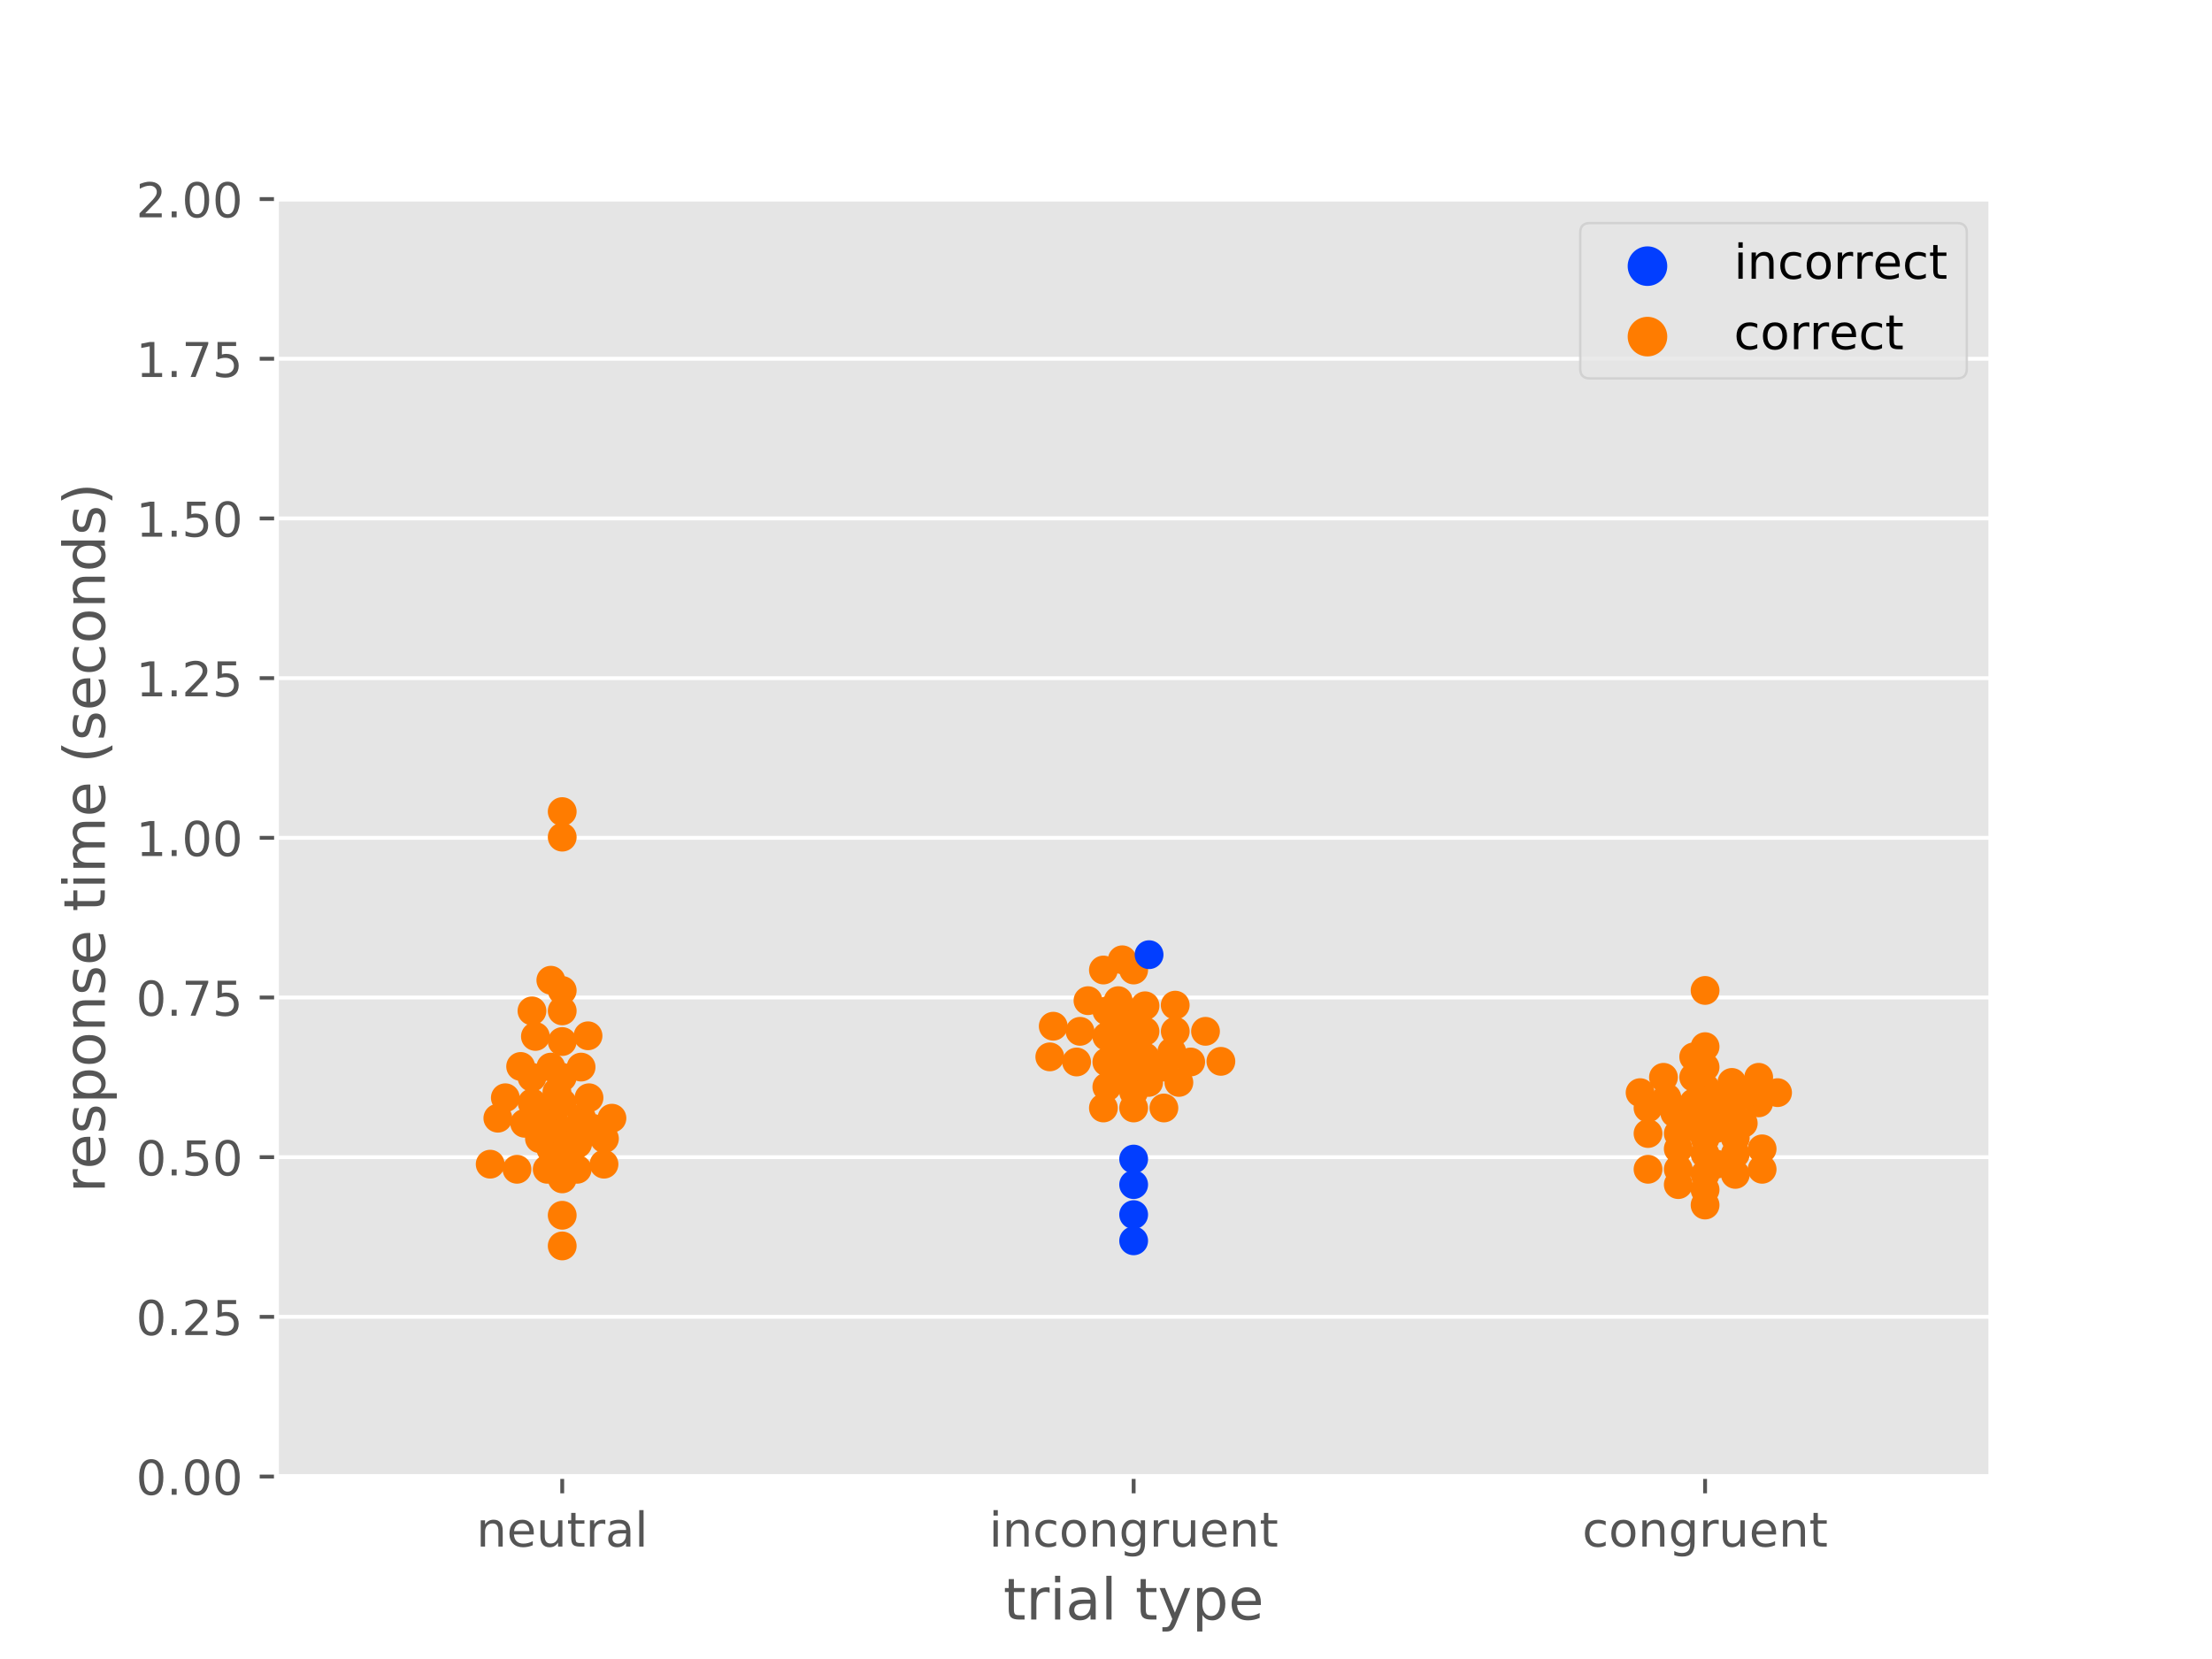 <?xml version="1.0" encoding="utf-8" standalone="no"?>
<!DOCTYPE svg PUBLIC "-//W3C//DTD SVG 1.1//EN"
  "http://www.w3.org/Graphics/SVG/1.1/DTD/svg11.dtd">
<!-- Created with matplotlib (https://matplotlib.org/) -->
<svg height="345.6pt" version="1.1" viewBox="0 0 460.8 345.6" width="460.8pt" xmlns="http://www.w3.org/2000/svg" xmlns:xlink="http://www.w3.org/1999/xlink">
 <defs>
  <style type="text/css">
*{stroke-linecap:butt;stroke-linejoin:round;}
  </style>
 </defs>
 <g id="figure_1">
  <g id="patch_1">
   <path d="M 0 345.6 
L 460.8 345.6 
L 460.8 0 
L 0 0 
z
" style="fill:#ffffff;"/>
  </g>
  <g id="axes_1">
   <g id="patch_2">
    <path d="M 57.6 307.584 
L 414.72 307.584 
L 414.72 41.472 
L 57.6 41.472 
z
" style="fill:#e5e5e5;"/>
   </g>
   <g id="matplotlib.axis_1">
    <g id="xtick_1">
     <g id="line2d_1">
      <defs>
       <path d="M 0 0 
L 0 3.5 
" id="m80e1081165" style="stroke:#555555;stroke-width:0.8;"/>
      </defs>
      <g>
       <use style="fill:#555555;stroke:#555555;stroke-width:0.8;" x="117.12" xlink:href="#m80e1081165" y="307.584"/>
      </g>
     </g>
     <g id="text_1">
      <!-- neutral -->
      <defs>
       <path d="M 54.891 33.016 
L 54.891 0 
L 45.906 0 
L 45.906 32.719 
Q 45.906 40.484 42.875 44.328 
Q 39.844 48.188 33.797 48.188 
Q 26.516 48.188 22.312 43.547 
Q 18.109 38.922 18.109 30.906 
L 18.109 0 
L 9.078 0 
L 9.078 54.688 
L 18.109 54.688 
L 18.109 46.188 
Q 21.344 51.125 25.703 53.562 
Q 30.078 56 35.797 56 
Q 45.219 56 50.047 50.172 
Q 54.891 44.344 54.891 33.016 
z
" id="DejaVuSans-110"/>
       <path d="M 56.203 29.594 
L 56.203 25.203 
L 14.891 25.203 
Q 15.484 15.922 20.484 11.062 
Q 25.484 6.203 34.422 6.203 
Q 39.594 6.203 44.453 7.469 
Q 49.312 8.734 54.109 11.281 
L 54.109 2.781 
Q 49.266 0.734 44.188 -0.344 
Q 39.109 -1.422 33.891 -1.422 
Q 20.797 -1.422 13.156 6.188 
Q 5.516 13.812 5.516 26.812 
Q 5.516 40.234 12.766 48.109 
Q 20.016 56 32.328 56 
Q 43.359 56 49.781 48.891 
Q 56.203 41.797 56.203 29.594 
z
M 47.219 32.234 
Q 47.125 39.594 43.094 43.984 
Q 39.062 48.391 32.422 48.391 
Q 24.906 48.391 20.391 44.141 
Q 15.875 39.891 15.188 32.172 
z
" id="DejaVuSans-101"/>
       <path d="M 8.5 21.578 
L 8.5 54.688 
L 17.484 54.688 
L 17.484 21.922 
Q 17.484 14.156 20.5 10.266 
Q 23.531 6.391 29.594 6.391 
Q 36.859 6.391 41.078 11.031 
Q 45.312 15.672 45.312 23.688 
L 45.312 54.688 
L 54.297 54.688 
L 54.297 0 
L 45.312 0 
L 45.312 8.406 
Q 42.047 3.422 37.719 1 
Q 33.406 -1.422 27.688 -1.422 
Q 18.266 -1.422 13.375 4.438 
Q 8.5 10.297 8.5 21.578 
z
M 31.109 56 
z
" id="DejaVuSans-117"/>
       <path d="M 18.312 70.219 
L 18.312 54.688 
L 36.812 54.688 
L 36.812 47.703 
L 18.312 47.703 
L 18.312 18.016 
Q 18.312 11.328 20.141 9.422 
Q 21.969 7.516 27.594 7.516 
L 36.812 7.516 
L 36.812 0 
L 27.594 0 
Q 17.188 0 13.234 3.875 
Q 9.281 7.766 9.281 18.016 
L 9.281 47.703 
L 2.688 47.703 
L 2.688 54.688 
L 9.281 54.688 
L 9.281 70.219 
z
" id="DejaVuSans-116"/>
       <path d="M 41.109 46.297 
Q 39.594 47.172 37.812 47.578 
Q 36.031 48 33.891 48 
Q 26.266 48 22.188 43.047 
Q 18.109 38.094 18.109 28.812 
L 18.109 0 
L 9.078 0 
L 9.078 54.688 
L 18.109 54.688 
L 18.109 46.188 
Q 20.953 51.172 25.484 53.578 
Q 30.031 56 36.531 56 
Q 37.453 56 38.578 55.875 
Q 39.703 55.766 41.062 55.516 
z
" id="DejaVuSans-114"/>
       <path d="M 34.281 27.484 
Q 23.391 27.484 19.188 25 
Q 14.984 22.516 14.984 16.5 
Q 14.984 11.719 18.141 8.906 
Q 21.297 6.109 26.703 6.109 
Q 34.188 6.109 38.703 11.406 
Q 43.219 16.703 43.219 25.484 
L 43.219 27.484 
z
M 52.203 31.203 
L 52.203 0 
L 43.219 0 
L 43.219 8.297 
Q 40.141 3.328 35.547 0.953 
Q 30.953 -1.422 24.312 -1.422 
Q 15.922 -1.422 10.953 3.297 
Q 6 8.016 6 15.922 
Q 6 25.141 12.172 29.828 
Q 18.359 34.516 30.609 34.516 
L 43.219 34.516 
L 43.219 35.406 
Q 43.219 41.609 39.141 45 
Q 35.062 48.391 27.688 48.391 
Q 23 48.391 18.547 47.266 
Q 14.109 46.141 10.016 43.891 
L 10.016 52.203 
Q 14.938 54.109 19.578 55.047 
Q 24.219 56 28.609 56 
Q 40.484 56 46.344 49.844 
Q 52.203 43.703 52.203 31.203 
z
" id="DejaVuSans-97"/>
       <path d="M 9.422 75.984 
L 18.406 75.984 
L 18.406 0 
L 9.422 0 
z
" id="DejaVuSans-108"/>
      </defs>
      <g style="fill:#555555;" transform="translate(99.237 322.182)scale(0.1 -0.1)">
       <use xlink:href="#DejaVuSans-110"/>
       <use x="63.379" xlink:href="#DejaVuSans-101"/>
       <use x="124.902" xlink:href="#DejaVuSans-117"/>
       <use x="188.281" xlink:href="#DejaVuSans-116"/>
       <use x="227.49" xlink:href="#DejaVuSans-114"/>
       <use x="268.604" xlink:href="#DejaVuSans-97"/>
       <use x="329.883" xlink:href="#DejaVuSans-108"/>
      </g>
     </g>
    </g>
    <g id="xtick_2">
     <g id="line2d_2">
      <g>
       <use style="fill:#555555;stroke:#555555;stroke-width:0.8;" x="236.16" xlink:href="#m80e1081165" y="307.584"/>
      </g>
     </g>
     <g id="text_2">
      <!-- incongruent -->
      <defs>
       <path d="M 9.422 54.688 
L 18.406 54.688 
L 18.406 0 
L 9.422 0 
z
M 9.422 75.984 
L 18.406 75.984 
L 18.406 64.594 
L 9.422 64.594 
z
" id="DejaVuSans-105"/>
       <path d="M 48.781 52.594 
L 48.781 44.188 
Q 44.969 46.297 41.141 47.344 
Q 37.312 48.391 33.406 48.391 
Q 24.656 48.391 19.812 42.844 
Q 14.984 37.312 14.984 27.297 
Q 14.984 17.281 19.812 11.734 
Q 24.656 6.203 33.406 6.203 
Q 37.312 6.203 41.141 7.25 
Q 44.969 8.297 48.781 10.406 
L 48.781 2.094 
Q 45.016 0.344 40.984 -0.531 
Q 36.969 -1.422 32.422 -1.422 
Q 20.062 -1.422 12.781 6.344 
Q 5.516 14.109 5.516 27.297 
Q 5.516 40.672 12.859 48.328 
Q 20.219 56 33.016 56 
Q 37.156 56 41.109 55.141 
Q 45.062 54.297 48.781 52.594 
z
" id="DejaVuSans-99"/>
       <path d="M 30.609 48.391 
Q 23.391 48.391 19.188 42.75 
Q 14.984 37.109 14.984 27.297 
Q 14.984 17.484 19.156 11.844 
Q 23.344 6.203 30.609 6.203 
Q 37.797 6.203 41.984 11.859 
Q 46.188 17.531 46.188 27.297 
Q 46.188 37.016 41.984 42.703 
Q 37.797 48.391 30.609 48.391 
z
M 30.609 56 
Q 42.328 56 49.016 48.375 
Q 55.719 40.766 55.719 27.297 
Q 55.719 13.875 49.016 6.219 
Q 42.328 -1.422 30.609 -1.422 
Q 18.844 -1.422 12.172 6.219 
Q 5.516 13.875 5.516 27.297 
Q 5.516 40.766 12.172 48.375 
Q 18.844 56 30.609 56 
z
" id="DejaVuSans-111"/>
       <path d="M 45.406 27.984 
Q 45.406 37.75 41.375 43.109 
Q 37.359 48.484 30.078 48.484 
Q 22.859 48.484 18.828 43.109 
Q 14.797 37.75 14.797 27.984 
Q 14.797 18.266 18.828 12.891 
Q 22.859 7.516 30.078 7.516 
Q 37.359 7.516 41.375 12.891 
Q 45.406 18.266 45.406 27.984 
z
M 54.391 6.781 
Q 54.391 -7.172 48.188 -13.984 
Q 42 -20.797 29.203 -20.797 
Q 24.469 -20.797 20.266 -20.094 
Q 16.062 -19.391 12.109 -17.922 
L 12.109 -9.188 
Q 16.062 -11.328 19.922 -12.344 
Q 23.781 -13.375 27.781 -13.375 
Q 36.625 -13.375 41.016 -8.766 
Q 45.406 -4.156 45.406 5.172 
L 45.406 9.625 
Q 42.625 4.781 38.281 2.391 
Q 33.938 0 27.875 0 
Q 17.828 0 11.672 7.656 
Q 5.516 15.328 5.516 27.984 
Q 5.516 40.672 11.672 48.328 
Q 17.828 56 27.875 56 
Q 33.938 56 38.281 53.609 
Q 42.625 51.219 45.406 46.391 
L 45.406 54.688 
L 54.391 54.688 
z
" id="DejaVuSans-103"/>
      </defs>
      <g style="fill:#555555;" transform="translate(206.021 322.182)scale(0.1 -0.1)">
       <use xlink:href="#DejaVuSans-105"/>
       <use x="27.783" xlink:href="#DejaVuSans-110"/>
       <use x="91.162" xlink:href="#DejaVuSans-99"/>
       <use x="146.143" xlink:href="#DejaVuSans-111"/>
       <use x="207.324" xlink:href="#DejaVuSans-110"/>
       <use x="270.703" xlink:href="#DejaVuSans-103"/>
       <use x="334.18" xlink:href="#DejaVuSans-114"/>
       <use x="375.293" xlink:href="#DejaVuSans-117"/>
       <use x="438.672" xlink:href="#DejaVuSans-101"/>
       <use x="500.195" xlink:href="#DejaVuSans-110"/>
       <use x="563.574" xlink:href="#DejaVuSans-116"/>
      </g>
     </g>
    </g>
    <g id="xtick_3">
     <g id="line2d_3">
      <g>
       <use style="fill:#555555;stroke:#555555;stroke-width:0.8;" x="355.2" xlink:href="#m80e1081165" y="307.584"/>
      </g>
     </g>
     <g id="text_3">
      <!-- congruent -->
      <g style="fill:#555555;" transform="translate(329.619 322.182)scale(0.1 -0.1)">
       <use xlink:href="#DejaVuSans-99"/>
       <use x="54.98" xlink:href="#DejaVuSans-111"/>
       <use x="116.162" xlink:href="#DejaVuSans-110"/>
       <use x="179.541" xlink:href="#DejaVuSans-103"/>
       <use x="243.018" xlink:href="#DejaVuSans-114"/>
       <use x="284.131" xlink:href="#DejaVuSans-117"/>
       <use x="347.51" xlink:href="#DejaVuSans-101"/>
       <use x="409.033" xlink:href="#DejaVuSans-110"/>
       <use x="472.412" xlink:href="#DejaVuSans-116"/>
      </g>
     </g>
    </g>
    <g id="text_4">
     <!-- trial type -->
     <defs>
      <path id="DejaVuSans-32"/>
      <path d="M 32.172 -5.078 
Q 28.375 -14.844 24.75 -17.812 
Q 21.141 -20.797 15.094 -20.797 
L 7.906 -20.797 
L 7.906 -13.281 
L 13.188 -13.281 
Q 16.891 -13.281 18.938 -11.516 
Q 21 -9.766 23.484 -3.219 
L 25.094 0.875 
L 2.984 54.688 
L 12.5 54.688 
L 29.594 11.922 
L 46.688 54.688 
L 56.203 54.688 
z
" id="DejaVuSans-121"/>
      <path d="M 18.109 8.203 
L 18.109 -20.797 
L 9.078 -20.797 
L 9.078 54.688 
L 18.109 54.688 
L 18.109 46.391 
Q 20.953 51.266 25.266 53.625 
Q 29.594 56 35.594 56 
Q 45.562 56 51.781 48.094 
Q 58.016 40.188 58.016 27.297 
Q 58.016 14.406 51.781 6.484 
Q 45.562 -1.422 35.594 -1.422 
Q 29.594 -1.422 25.266 0.953 
Q 20.953 3.328 18.109 8.203 
z
M 48.688 27.297 
Q 48.688 37.203 44.609 42.844 
Q 40.531 48.484 33.406 48.484 
Q 26.266 48.484 22.188 42.844 
Q 18.109 37.203 18.109 27.297 
Q 18.109 17.391 22.188 11.75 
Q 26.266 6.109 33.406 6.109 
Q 40.531 6.109 44.609 11.75 
Q 48.688 17.391 48.688 27.297 
z
" id="DejaVuSans-112"/>
     </defs>
     <g style="fill:#555555;" transform="translate(209.019 337.38)scale(0.12 -0.12)">
      <use xlink:href="#DejaVuSans-116"/>
      <use x="39.209" xlink:href="#DejaVuSans-114"/>
      <use x="80.322" xlink:href="#DejaVuSans-105"/>
      <use x="108.105" xlink:href="#DejaVuSans-97"/>
      <use x="169.385" xlink:href="#DejaVuSans-108"/>
      <use x="197.168" xlink:href="#DejaVuSans-32"/>
      <use x="228.955" xlink:href="#DejaVuSans-116"/>
      <use x="268.164" xlink:href="#DejaVuSans-121"/>
      <use x="327.344" xlink:href="#DejaVuSans-112"/>
      <use x="390.82" xlink:href="#DejaVuSans-101"/>
     </g>
    </g>
   </g>
   <g id="matplotlib.axis_2">
    <g id="ytick_1">
     <g id="line2d_4">
      <path clip-path="url(#p2dd61d44c7)" d="M 57.6 307.584 
L 414.72 307.584 
" style="fill:none;stroke:#ffffff;stroke-linecap:square;stroke-width:0.8;"/>
     </g>
     <g id="line2d_5">
      <defs>
       <path d="M 0 0 
L -3.5 0 
" id="mc1697d3992" style="stroke:#555555;stroke-width:0.8;"/>
      </defs>
      <g>
       <use style="fill:#555555;stroke:#555555;stroke-width:0.8;" x="57.6" xlink:href="#mc1697d3992" y="307.584"/>
      </g>
     </g>
     <g id="text_5">
      <!-- 0.00 -->
      <defs>
       <path d="M 31.781 66.406 
Q 24.172 66.406 20.328 58.906 
Q 16.5 51.422 16.5 36.375 
Q 16.5 21.391 20.328 13.891 
Q 24.172 6.391 31.781 6.391 
Q 39.453 6.391 43.281 13.891 
Q 47.125 21.391 47.125 36.375 
Q 47.125 51.422 43.281 58.906 
Q 39.453 66.406 31.781 66.406 
z
M 31.781 74.219 
Q 44.047 74.219 50.516 64.516 
Q 56.984 54.828 56.984 36.375 
Q 56.984 17.969 50.516 8.266 
Q 44.047 -1.422 31.781 -1.422 
Q 19.531 -1.422 13.062 8.266 
Q 6.594 17.969 6.594 36.375 
Q 6.594 54.828 13.062 64.516 
Q 19.531 74.219 31.781 74.219 
z
" id="DejaVuSans-48"/>
       <path d="M 10.688 12.406 
L 21 12.406 
L 21 0 
L 10.688 0 
z
" id="DejaVuSans-46"/>
      </defs>
      <g style="fill:#555555;" transform="translate(28.334 311.383)scale(0.1 -0.1)">
       <use xlink:href="#DejaVuSans-48"/>
       <use x="63.623" xlink:href="#DejaVuSans-46"/>
       <use x="95.41" xlink:href="#DejaVuSans-48"/>
       <use x="159.033" xlink:href="#DejaVuSans-48"/>
      </g>
     </g>
    </g>
    <g id="ytick_2">
     <g id="line2d_6">
      <path clip-path="url(#p2dd61d44c7)" d="M 57.6 274.32 
L 414.72 274.32 
" style="fill:none;stroke:#ffffff;stroke-linecap:square;stroke-width:0.8;"/>
     </g>
     <g id="line2d_7">
      <g>
       <use style="fill:#555555;stroke:#555555;stroke-width:0.8;" x="57.6" xlink:href="#mc1697d3992" y="274.32"/>
      </g>
     </g>
     <g id="text_6">
      <!-- 0.25 -->
      <defs>
       <path d="M 19.188 8.297 
L 53.609 8.297 
L 53.609 0 
L 7.328 0 
L 7.328 8.297 
Q 12.938 14.109 22.625 23.891 
Q 32.328 33.688 34.812 36.531 
Q 39.547 41.844 41.422 45.531 
Q 43.312 49.219 43.312 52.781 
Q 43.312 58.594 39.234 62.25 
Q 35.156 65.922 28.609 65.922 
Q 23.969 65.922 18.812 64.312 
Q 13.672 62.703 7.812 59.422 
L 7.812 69.391 
Q 13.766 71.781 18.938 73 
Q 24.125 74.219 28.422 74.219 
Q 39.75 74.219 46.484 68.547 
Q 53.219 62.891 53.219 53.422 
Q 53.219 48.922 51.531 44.891 
Q 49.859 40.875 45.406 35.406 
Q 44.188 33.984 37.641 27.219 
Q 31.109 20.453 19.188 8.297 
z
" id="DejaVuSans-50"/>
       <path d="M 10.797 72.906 
L 49.516 72.906 
L 49.516 64.594 
L 19.828 64.594 
L 19.828 46.734 
Q 21.969 47.469 24.109 47.828 
Q 26.266 48.188 28.422 48.188 
Q 40.625 48.188 47.75 41.5 
Q 54.891 34.812 54.891 23.391 
Q 54.891 11.625 47.562 5.094 
Q 40.234 -1.422 26.906 -1.422 
Q 22.312 -1.422 17.547 -0.641 
Q 12.797 0.141 7.719 1.703 
L 7.719 11.625 
Q 12.109 9.234 16.797 8.062 
Q 21.484 6.891 26.703 6.891 
Q 35.156 6.891 40.078 11.328 
Q 45.016 15.766 45.016 23.391 
Q 45.016 31 40.078 35.438 
Q 35.156 39.891 26.703 39.891 
Q 22.75 39.891 18.812 39.016 
Q 14.891 38.141 10.797 36.281 
z
" id="DejaVuSans-53"/>
      </defs>
      <g style="fill:#555555;" transform="translate(28.334 278.119)scale(0.1 -0.1)">
       <use xlink:href="#DejaVuSans-48"/>
       <use x="63.623" xlink:href="#DejaVuSans-46"/>
       <use x="95.41" xlink:href="#DejaVuSans-50"/>
       <use x="159.033" xlink:href="#DejaVuSans-53"/>
      </g>
     </g>
    </g>
    <g id="ytick_3">
     <g id="line2d_8">
      <path clip-path="url(#p2dd61d44c7)" d="M 57.6 241.056 
L 414.72 241.056 
" style="fill:none;stroke:#ffffff;stroke-linecap:square;stroke-width:0.8;"/>
     </g>
     <g id="line2d_9">
      <g>
       <use style="fill:#555555;stroke:#555555;stroke-width:0.8;" x="57.6" xlink:href="#mc1697d3992" y="241.056"/>
      </g>
     </g>
     <g id="text_7">
      <!-- 0.50 -->
      <g style="fill:#555555;" transform="translate(28.334 244.855)scale(0.1 -0.1)">
       <use xlink:href="#DejaVuSans-48"/>
       <use x="63.623" xlink:href="#DejaVuSans-46"/>
       <use x="95.41" xlink:href="#DejaVuSans-53"/>
       <use x="159.033" xlink:href="#DejaVuSans-48"/>
      </g>
     </g>
    </g>
    <g id="ytick_4">
     <g id="line2d_10">
      <path clip-path="url(#p2dd61d44c7)" d="M 57.6 207.792 
L 414.72 207.792 
" style="fill:none;stroke:#ffffff;stroke-linecap:square;stroke-width:0.8;"/>
     </g>
     <g id="line2d_11">
      <g>
       <use style="fill:#555555;stroke:#555555;stroke-width:0.8;" x="57.6" xlink:href="#mc1697d3992" y="207.792"/>
      </g>
     </g>
     <g id="text_8">
      <!-- 0.75 -->
      <defs>
       <path d="M 8.203 72.906 
L 55.078 72.906 
L 55.078 68.703 
L 28.609 0 
L 18.312 0 
L 43.219 64.594 
L 8.203 64.594 
z
" id="DejaVuSans-55"/>
      </defs>
      <g style="fill:#555555;" transform="translate(28.334 211.591)scale(0.1 -0.1)">
       <use xlink:href="#DejaVuSans-48"/>
       <use x="63.623" xlink:href="#DejaVuSans-46"/>
       <use x="95.41" xlink:href="#DejaVuSans-55"/>
       <use x="159.033" xlink:href="#DejaVuSans-53"/>
      </g>
     </g>
    </g>
    <g id="ytick_5">
     <g id="line2d_12">
      <path clip-path="url(#p2dd61d44c7)" d="M 57.6 174.528 
L 414.72 174.528 
" style="fill:none;stroke:#ffffff;stroke-linecap:square;stroke-width:0.8;"/>
     </g>
     <g id="line2d_13">
      <g>
       <use style="fill:#555555;stroke:#555555;stroke-width:0.8;" x="57.6" xlink:href="#mc1697d3992" y="174.528"/>
      </g>
     </g>
     <g id="text_9">
      <!-- 1.00 -->
      <defs>
       <path d="M 12.406 8.297 
L 28.516 8.297 
L 28.516 63.922 
L 10.984 60.406 
L 10.984 69.391 
L 28.422 72.906 
L 38.281 72.906 
L 38.281 8.297 
L 54.391 8.297 
L 54.391 0 
L 12.406 0 
z
" id="DejaVuSans-49"/>
      </defs>
      <g style="fill:#555555;" transform="translate(28.334 178.327)scale(0.1 -0.1)">
       <use xlink:href="#DejaVuSans-49"/>
       <use x="63.623" xlink:href="#DejaVuSans-46"/>
       <use x="95.41" xlink:href="#DejaVuSans-48"/>
       <use x="159.033" xlink:href="#DejaVuSans-48"/>
      </g>
     </g>
    </g>
    <g id="ytick_6">
     <g id="line2d_14">
      <path clip-path="url(#p2dd61d44c7)" d="M 57.6 141.264 
L 414.72 141.264 
" style="fill:none;stroke:#ffffff;stroke-linecap:square;stroke-width:0.8;"/>
     </g>
     <g id="line2d_15">
      <g>
       <use style="fill:#555555;stroke:#555555;stroke-width:0.8;" x="57.6" xlink:href="#mc1697d3992" y="141.264"/>
      </g>
     </g>
     <g id="text_10">
      <!-- 1.25 -->
      <g style="fill:#555555;" transform="translate(28.334 145.063)scale(0.1 -0.1)">
       <use xlink:href="#DejaVuSans-49"/>
       <use x="63.623" xlink:href="#DejaVuSans-46"/>
       <use x="95.41" xlink:href="#DejaVuSans-50"/>
       <use x="159.033" xlink:href="#DejaVuSans-53"/>
      </g>
     </g>
    </g>
    <g id="ytick_7">
     <g id="line2d_16">
      <path clip-path="url(#p2dd61d44c7)" d="M 57.6 108 
L 414.72 108 
" style="fill:none;stroke:#ffffff;stroke-linecap:square;stroke-width:0.8;"/>
     </g>
     <g id="line2d_17">
      <g>
       <use style="fill:#555555;stroke:#555555;stroke-width:0.8;" x="57.6" xlink:href="#mc1697d3992" y="108"/>
      </g>
     </g>
     <g id="text_11">
      <!-- 1.50 -->
      <g style="fill:#555555;" transform="translate(28.334 111.799)scale(0.1 -0.1)">
       <use xlink:href="#DejaVuSans-49"/>
       <use x="63.623" xlink:href="#DejaVuSans-46"/>
       <use x="95.41" xlink:href="#DejaVuSans-53"/>
       <use x="159.033" xlink:href="#DejaVuSans-48"/>
      </g>
     </g>
    </g>
    <g id="ytick_8">
     <g id="line2d_18">
      <path clip-path="url(#p2dd61d44c7)" d="M 57.6 74.736 
L 414.72 74.736 
" style="fill:none;stroke:#ffffff;stroke-linecap:square;stroke-width:0.8;"/>
     </g>
     <g id="line2d_19">
      <g>
       <use style="fill:#555555;stroke:#555555;stroke-width:0.8;" x="57.6" xlink:href="#mc1697d3992" y="74.736"/>
      </g>
     </g>
     <g id="text_12">
      <!-- 1.75 -->
      <g style="fill:#555555;" transform="translate(28.334 78.535)scale(0.1 -0.1)">
       <use xlink:href="#DejaVuSans-49"/>
       <use x="63.623" xlink:href="#DejaVuSans-46"/>
       <use x="95.41" xlink:href="#DejaVuSans-55"/>
       <use x="159.033" xlink:href="#DejaVuSans-53"/>
      </g>
     </g>
    </g>
    <g id="ytick_9">
     <g id="line2d_20">
      <path clip-path="url(#p2dd61d44c7)" d="M 57.6 41.472 
L 414.72 41.472 
" style="fill:none;stroke:#ffffff;stroke-linecap:square;stroke-width:0.8;"/>
     </g>
     <g id="line2d_21">
      <g>
       <use style="fill:#555555;stroke:#555555;stroke-width:0.8;" x="57.6" xlink:href="#mc1697d3992" y="41.472"/>
      </g>
     </g>
     <g id="text_13">
      <!-- 2.00 -->
      <g style="fill:#555555;" transform="translate(28.334 45.271)scale(0.1 -0.1)">
       <use xlink:href="#DejaVuSans-50"/>
       <use x="63.623" xlink:href="#DejaVuSans-46"/>
       <use x="95.41" xlink:href="#DejaVuSans-48"/>
       <use x="159.033" xlink:href="#DejaVuSans-48"/>
      </g>
     </g>
    </g>
    <g id="text_14">
     <!-- response time (seconds) -->
     <defs>
      <path d="M 44.281 53.078 
L 44.281 44.578 
Q 40.484 46.531 36.375 47.5 
Q 32.281 48.484 27.875 48.484 
Q 21.188 48.484 17.844 46.438 
Q 14.5 44.391 14.5 40.281 
Q 14.5 37.156 16.891 35.375 
Q 19.281 33.594 26.516 31.984 
L 29.594 31.297 
Q 39.156 29.25 43.188 25.516 
Q 47.219 21.781 47.219 15.094 
Q 47.219 7.469 41.188 3.016 
Q 35.156 -1.422 24.609 -1.422 
Q 20.219 -1.422 15.453 -0.562 
Q 10.688 0.297 5.422 2 
L 5.422 11.281 
Q 10.406 8.688 15.234 7.391 
Q 20.062 6.109 24.812 6.109 
Q 31.156 6.109 34.562 8.281 
Q 37.984 10.453 37.984 14.406 
Q 37.984 18.062 35.516 20.016 
Q 33.062 21.969 24.703 23.781 
L 21.578 24.516 
Q 13.234 26.266 9.516 29.906 
Q 5.812 33.547 5.812 39.891 
Q 5.812 47.609 11.281 51.797 
Q 16.75 56 26.812 56 
Q 31.781 56 36.172 55.266 
Q 40.578 54.547 44.281 53.078 
z
" id="DejaVuSans-115"/>
      <path d="M 52 44.188 
Q 55.375 50.25 60.062 53.125 
Q 64.75 56 71.094 56 
Q 79.641 56 84.281 50.016 
Q 88.922 44.047 88.922 33.016 
L 88.922 0 
L 79.891 0 
L 79.891 32.719 
Q 79.891 40.578 77.094 44.375 
Q 74.312 48.188 68.609 48.188 
Q 61.625 48.188 57.562 43.547 
Q 53.516 38.922 53.516 30.906 
L 53.516 0 
L 44.484 0 
L 44.484 32.719 
Q 44.484 40.625 41.703 44.406 
Q 38.922 48.188 33.109 48.188 
Q 26.219 48.188 22.156 43.531 
Q 18.109 38.875 18.109 30.906 
L 18.109 0 
L 9.078 0 
L 9.078 54.688 
L 18.109 54.688 
L 18.109 46.188 
Q 21.188 51.219 25.484 53.609 
Q 29.781 56 35.688 56 
Q 41.656 56 45.828 52.969 
Q 50 49.953 52 44.188 
z
" id="DejaVuSans-109"/>
      <path d="M 31 75.875 
Q 24.469 64.656 21.281 53.656 
Q 18.109 42.672 18.109 31.391 
Q 18.109 20.125 21.312 9.062 
Q 24.516 -2 31 -13.188 
L 23.188 -13.188 
Q 15.875 -1.703 12.234 9.375 
Q 8.594 20.453 8.594 31.391 
Q 8.594 42.281 12.203 53.312 
Q 15.828 64.359 23.188 75.875 
z
" id="DejaVuSans-40"/>
      <path d="M 45.406 46.391 
L 45.406 75.984 
L 54.391 75.984 
L 54.391 0 
L 45.406 0 
L 45.406 8.203 
Q 42.578 3.328 38.25 0.953 
Q 33.938 -1.422 27.875 -1.422 
Q 17.969 -1.422 11.734 6.484 
Q 5.516 14.406 5.516 27.297 
Q 5.516 40.188 11.734 48.094 
Q 17.969 56 27.875 56 
Q 33.938 56 38.25 53.625 
Q 42.578 51.266 45.406 46.391 
z
M 14.797 27.297 
Q 14.797 17.391 18.875 11.75 
Q 22.953 6.109 30.078 6.109 
Q 37.203 6.109 41.297 11.75 
Q 45.406 17.391 45.406 27.297 
Q 45.406 37.203 41.297 42.844 
Q 37.203 48.484 30.078 48.484 
Q 22.953 48.484 18.875 42.844 
Q 14.797 37.203 14.797 27.297 
z
" id="DejaVuSans-100"/>
      <path d="M 8.016 75.875 
L 15.828 75.875 
Q 23.141 64.359 26.781 53.312 
Q 30.422 42.281 30.422 31.391 
Q 30.422 20.453 26.781 9.375 
Q 23.141 -1.703 15.828 -13.188 
L 8.016 -13.188 
Q 14.5 -2 17.703 9.062 
Q 20.906 20.125 20.906 31.391 
Q 20.906 42.672 17.703 53.656 
Q 14.5 64.656 8.016 75.875 
z
" id="DejaVuSans-41"/>
     </defs>
     <g style="fill:#555555;" transform="translate(21.839 248.486)rotate(-90)scale(0.12 -0.12)">
      <use xlink:href="#DejaVuSans-114"/>
      <use x="41.082" xlink:href="#DejaVuSans-101"/>
      <use x="102.605" xlink:href="#DejaVuSans-115"/>
      <use x="154.705" xlink:href="#DejaVuSans-112"/>
      <use x="218.182" xlink:href="#DejaVuSans-111"/>
      <use x="279.363" xlink:href="#DejaVuSans-110"/>
      <use x="342.742" xlink:href="#DejaVuSans-115"/>
      <use x="394.842" xlink:href="#DejaVuSans-101"/>
      <use x="456.365" xlink:href="#DejaVuSans-32"/>
      <use x="488.152" xlink:href="#DejaVuSans-116"/>
      <use x="527.361" xlink:href="#DejaVuSans-105"/>
      <use x="555.145" xlink:href="#DejaVuSans-109"/>
      <use x="652.557" xlink:href="#DejaVuSans-101"/>
      <use x="714.08" xlink:href="#DejaVuSans-32"/>
      <use x="745.867" xlink:href="#DejaVuSans-40"/>
      <use x="784.881" xlink:href="#DejaVuSans-115"/>
      <use x="836.98" xlink:href="#DejaVuSans-101"/>
      <use x="898.504" xlink:href="#DejaVuSans-99"/>
      <use x="953.484" xlink:href="#DejaVuSans-111"/>
      <use x="1014.666" xlink:href="#DejaVuSans-110"/>
      <use x="1078.045" xlink:href="#DejaVuSans-100"/>
      <use x="1141.521" xlink:href="#DejaVuSans-115"/>
      <use x="1193.621" xlink:href="#DejaVuSans-41"/>
     </g>
    </g>
   </g>
   <g id="PathCollection_1"/>
   <g id="PathCollection_2"/>
   <g id="patch_3">
    <path d="M 57.6 307.584 
L 57.6 41.472 
" style="fill:none;stroke:#ffffff;stroke-linecap:square;stroke-linejoin:miter;"/>
   </g>
   <g id="patch_4">
    <path d="M 414.72 307.584 
L 414.72 41.472 
" style="fill:none;stroke:#ffffff;stroke-linecap:square;stroke-linejoin:miter;"/>
   </g>
   <g id="patch_5">
    <path d="M 57.6 307.584 
L 414.72 307.584 
" style="fill:none;stroke:#ffffff;stroke-linecap:square;stroke-linejoin:miter;"/>
   </g>
   <g id="patch_6">
    <path d="M 57.6 41.472 
L 414.72 41.472 
" style="fill:none;stroke:#ffffff;stroke-linecap:square;stroke-linejoin:miter;"/>
   </g>
   <g id="PathCollection_3">
    <defs>
     <path d="M 0 3 
C 0.796 3 1.559 2.684 2.121 2.121 
C 2.684 1.559 3 0.796 3 0 
C 3 -0.796 2.684 -1.559 2.121 -2.121 
C 1.559 -2.684 0.796 -3 0 -3 
C -0.796 -3 -1.559 -2.684 -2.121 -2.121 
C -2.684 -1.559 -3 -0.796 -3 0 
C -3 0.796 -2.684 1.559 -2.121 2.121 
C -1.559 2.684 -0.796 3 0 3 
z
" id="C0_0_19e0854a56"/>
    </defs>
    <g clip-path="url(#p2dd61d44c7)">
     <use style="fill:#ff7c00;" x="117.12" xlink:href="#C0_0_19e0854a56" y="259.551"/>
    </g>
    <g clip-path="url(#p2dd61d44c7)">
     <use style="fill:#ff7c00;" x="117.12" xlink:href="#C0_0_19e0854a56" y="253.164"/>
    </g>
    <g clip-path="url(#p2dd61d44c7)">
     <use style="fill:#ff7c00;" x="117.12" xlink:href="#C0_0_19e0854a56" y="245.58"/>
    </g>
    <g clip-path="url(#p2dd61d44c7)">
     <use style="fill:#ff7c00;" x="113.999" xlink:href="#C0_0_19e0854a56" y="243.584"/>
    </g>
    <g clip-path="url(#p2dd61d44c7)">
     <use style="fill:#ff7c00;" x="120.241" xlink:href="#C0_0_19e0854a56" y="243.584"/>
    </g>
    <g clip-path="url(#p2dd61d44c7)">
     <use style="fill:#ff7c00;" x="107.699" xlink:href="#C0_0_19e0854a56" y="243.584"/>
    </g>
    <g clip-path="url(#p2dd61d44c7)">
     <use style="fill:#ff7c00;" x="125.824" xlink:href="#C0_0_19e0854a56" y="242.52"/>
    </g>
    <g clip-path="url(#p2dd61d44c7)">
     <use style="fill:#ff7c00;" x="102.116" xlink:href="#C0_0_19e0854a56" y="242.52"/>
    </g>
    <g clip-path="url(#p2dd61d44c7)">
     <use style="fill:#ff7c00;" x="117.12" xlink:href="#C0_0_19e0854a56" y="241.455"/>
    </g>
    <g clip-path="url(#p2dd61d44c7)">
     <use style="fill:#ff7c00;" x="114.751" xlink:href="#C0_0_19e0854a56" y="239.326"/>
    </g>
    <g clip-path="url(#p2dd61d44c7)">
     <use style="fill:#ff7c00;" x="120.334" xlink:href="#C0_0_19e0854a56" y="238.262"/>
    </g>
    <g clip-path="url(#p2dd61d44c7)">
     <use style="fill:#ff7c00;" x="112.381" xlink:href="#C0_0_19e0854a56" y="237.197"/>
    </g>
    <g clip-path="url(#p2dd61d44c7)">
     <use style="fill:#ff7c00;" x="125.917" xlink:href="#C0_0_19e0854a56" y="237.197"/>
    </g>
    <g clip-path="url(#p2dd61d44c7)">
     <use style="fill:#ff7c00;" x="117.964" xlink:href="#C0_0_19e0854a56" y="236.133"/>
    </g>
    <g clip-path="url(#p2dd61d44c7)">
     <use style="fill:#ff7c00;" x="123.548" xlink:href="#C0_0_19e0854a56" y="235.068"/>
    </g>
    <g clip-path="url(#p2dd61d44c7)">
     <use style="fill:#ff7c00;" x="115.595" xlink:href="#C0_0_19e0854a56" y="234.004"/>
    </g>
    <g clip-path="url(#p2dd61d44c7)">
     <use style="fill:#ff7c00;" x="109.295" xlink:href="#C0_0_19e0854a56" y="234.004"/>
    </g>
    <g clip-path="url(#p2dd61d44c7)">
     <use style="fill:#ff7c00;" x="121.178" xlink:href="#C0_0_19e0854a56" y="232.94"/>
    </g>
    <g clip-path="url(#p2dd61d44c7)">
     <use style="fill:#ff7c00;" x="127.478" xlink:href="#C0_0_19e0854a56" y="232.94"/>
    </g>
    <g clip-path="url(#p2dd61d44c7)">
     <use style="fill:#ff7c00;" x="103.712" xlink:href="#C0_0_19e0854a56" y="232.94"/>
    </g>
    <g clip-path="url(#p2dd61d44c7)">
     <use style="fill:#ff7c00;" x="113.226" xlink:href="#C0_0_19e0854a56" y="231.875"/>
    </g>
    <g clip-path="url(#p2dd61d44c7)">
     <use style="fill:#ff7c00;" x="117.12" xlink:href="#C0_0_19e0854a56" y="229.746"/>
    </g>
    <g clip-path="url(#p2dd61d44c7)">
     <use style="fill:#ff7c00;" x="110.856" xlink:href="#C0_0_19e0854a56" y="229.746"/>
    </g>
    <g clip-path="url(#p2dd61d44c7)">
     <use style="fill:#ff7c00;" x="122.703" xlink:href="#C0_0_19e0854a56" y="228.682"/>
    </g>
    <g clip-path="url(#p2dd61d44c7)">
     <use style="fill:#ff7c00;" x="105.273" xlink:href="#C0_0_19e0854a56" y="228.682"/>
    </g>
    <g clip-path="url(#p2dd61d44c7)">
     <use style="fill:#ff7c00;" x="116.015" xlink:href="#C0_0_19e0854a56" y="227.484"/>
    </g>
    <g clip-path="url(#p2dd61d44c7)">
     <use style="fill:#ff7c00;" x="117.12" xlink:href="#C0_0_19e0854a56" y="224.424"/>
    </g>
    <g clip-path="url(#p2dd61d44c7)">
     <use style="fill:#ff7c00;" x="110.82" xlink:href="#C0_0_19e0854a56" y="224.424"/>
    </g>
    <g clip-path="url(#p2dd61d44c7)">
     <use style="fill:#ff7c00;" x="114.751" xlink:href="#C0_0_19e0854a56" y="222.295"/>
    </g>
    <g clip-path="url(#p2dd61d44c7)">
     <use style="fill:#ff7c00;" x="121.051" xlink:href="#C0_0_19e0854a56" y="222.295"/>
    </g>
    <g clip-path="url(#p2dd61d44c7)">
     <use style="fill:#ff7c00;" x="108.461" xlink:href="#C0_0_19e0854a56" y="222.162"/>
    </g>
    <g clip-path="url(#p2dd61d44c7)">
     <use style="fill:#ff7c00;" x="117.12" xlink:href="#C0_0_19e0854a56" y="216.973"/>
    </g>
    <g clip-path="url(#p2dd61d44c7)">
     <use style="fill:#ff7c00;" x="111.537" xlink:href="#C0_0_19e0854a56" y="215.908"/>
    </g>
    <g clip-path="url(#p2dd61d44c7)">
     <use style="fill:#ff7c00;" x="122.497" xlink:href="#C0_0_19e0854a56" y="215.775"/>
    </g>
    <g clip-path="url(#p2dd61d44c7)">
     <use style="fill:#ff7c00;" x="117.12" xlink:href="#C0_0_19e0854a56" y="210.586"/>
    </g>
    <g clip-path="url(#p2dd61d44c7)">
     <use style="fill:#ff7c00;" x="110.82" xlink:href="#C0_0_19e0854a56" y="210.586"/>
    </g>
    <g clip-path="url(#p2dd61d44c7)">
     <use style="fill:#ff7c00;" x="117.12" xlink:href="#C0_0_19e0854a56" y="206.328"/>
    </g>
    <g clip-path="url(#p2dd61d44c7)">
     <use style="fill:#ff7c00;" x="114.751" xlink:href="#C0_0_19e0854a56" y="204.199"/>
    </g>
    <g clip-path="url(#p2dd61d44c7)">
     <use style="fill:#ff7c00;" x="117.12" xlink:href="#C0_0_19e0854a56" y="174.395"/>
    </g>
    <g clip-path="url(#p2dd61d44c7)">
     <use style="fill:#ff7c00;" x="117.12" xlink:href="#C0_0_19e0854a56" y="169.073"/>
    </g>
   </g>
   <g id="PathCollection_4">
    <defs>
     <path d="M 0 3 
C 0.796 3 1.559 2.684 2.121 2.121 
C 2.684 1.559 3 0.796 3 0 
C 3 -0.796 2.684 -1.559 2.121 -2.121 
C 1.559 -2.684 0.796 -3 0 -3 
C -0.796 -3 -1.559 -2.684 -2.121 -2.121 
C -2.684 -1.559 -3 -0.796 -3 0 
C -3 0.796 -2.684 1.559 -2.121 2.121 
C -1.559 2.684 -0.796 3 0 3 
z
" id="C1_0_9827c7c5a6"/>
    </defs>
    <g clip-path="url(#p2dd61d44c7)">
     <use style="fill:#023eff;" x="236.16" xlink:href="#C1_0_9827c7c5a6" y="258.486"/>
    </g>
    <g clip-path="url(#p2dd61d44c7)">
     <use style="fill:#023eff;" x="236.16" xlink:href="#C1_0_9827c7c5a6" y="253.031"/>
    </g>
    <g clip-path="url(#p2dd61d44c7)">
     <use style="fill:#023eff;" x="236.16" xlink:href="#C1_0_9827c7c5a6" y="246.777"/>
    </g>
    <g clip-path="url(#p2dd61d44c7)">
     <use style="fill:#023eff;" x="236.16" xlink:href="#C1_0_9827c7c5a6" y="241.455"/>
    </g>
    <g clip-path="url(#p2dd61d44c7)">
     <use style="fill:#ff7c00;" x="236.16" xlink:href="#C1_0_9827c7c5a6" y="230.811"/>
    </g>
    <g clip-path="url(#p2dd61d44c7)">
     <use style="fill:#ff7c00;" x="229.86" xlink:href="#C1_0_9827c7c5a6" y="230.811"/>
    </g>
    <g clip-path="url(#p2dd61d44c7)">
     <use style="fill:#ff7c00;" x="242.46" xlink:href="#C1_0_9827c7c5a6" y="230.811"/>
    </g>
    <g clip-path="url(#p2dd61d44c7)">
     <use style="fill:#ff7c00;" x="236.16" xlink:href="#C1_0_9827c7c5a6" y="227.484"/>
    </g>
    <g clip-path="url(#p2dd61d44c7)">
     <use style="fill:#ff7c00;" x="230.577" xlink:href="#C1_0_9827c7c5a6" y="226.42"/>
    </g>
    <g clip-path="url(#p2dd61d44c7)">
     <use style="fill:#ff7c00;" x="239.281" xlink:href="#C1_0_9827c7c5a6" y="225.488"/>
    </g>
    <g clip-path="url(#p2dd61d44c7)">
     <use style="fill:#ff7c00;" x="245.581" xlink:href="#C1_0_9827c7c5a6" y="225.488"/>
    </g>
    <g clip-path="url(#p2dd61d44c7)">
     <use style="fill:#ff7c00;" x="233.698" xlink:href="#C1_0_9827c7c5a6" y="224.424"/>
    </g>
    <g clip-path="url(#p2dd61d44c7)">
     <use style="fill:#ff7c00;" x="236.16" xlink:href="#C1_0_9827c7c5a6" y="222.295"/>
    </g>
    <g clip-path="url(#p2dd61d44c7)">
     <use style="fill:#ff7c00;" x="242.46" xlink:href="#C1_0_9827c7c5a6" y="222.295"/>
    </g>
    <g clip-path="url(#p2dd61d44c7)">
     <use style="fill:#ff7c00;" x="230.577" xlink:href="#C1_0_9827c7c5a6" y="221.231"/>
    </g>
    <g clip-path="url(#p2dd61d44c7)">
     <use style="fill:#ff7c00;" x="248.043" xlink:href="#C1_0_9827c7c5a6" y="221.231"/>
    </g>
    <g clip-path="url(#p2dd61d44c7)">
     <use style="fill:#ff7c00;" x="224.277" xlink:href="#C1_0_9827c7c5a6" y="221.231"/>
    </g>
    <g clip-path="url(#p2dd61d44c7)">
     <use style="fill:#ff7c00;" x="254.333" xlink:href="#C1_0_9827c7c5a6" y="221.098"/>
    </g>
    <g clip-path="url(#p2dd61d44c7)">
     <use style="fill:#ff7c00;" x="238.529" xlink:href="#C1_0_9827c7c5a6" y="220.166"/>
    </g>
    <g clip-path="url(#p2dd61d44c7)">
     <use style="fill:#ff7c00;" x="218.694" xlink:href="#C1_0_9827c7c5a6" y="220.166"/>
    </g>
    <g clip-path="url(#p2dd61d44c7)">
     <use style="fill:#ff7c00;" x="232.946" xlink:href="#C1_0_9827c7c5a6" y="219.102"/>
    </g>
    <g clip-path="url(#p2dd61d44c7)">
     <use style="fill:#ff7c00;" x="244.112" xlink:href="#C1_0_9827c7c5a6" y="219.102"/>
    </g>
    <g clip-path="url(#p2dd61d44c7)">
     <use style="fill:#ff7c00;" x="236.16" xlink:href="#C1_0_9827c7c5a6" y="216.973"/>
    </g>
    <g clip-path="url(#p2dd61d44c7)">
     <use style="fill:#ff7c00;" x="230.577" xlink:href="#C1_0_9827c7c5a6" y="215.908"/>
    </g>
    <g clip-path="url(#p2dd61d44c7)">
     <use style="fill:#ff7c00;" x="238.529" xlink:href="#C1_0_9827c7c5a6" y="214.844"/>
    </g>
    <g clip-path="url(#p2dd61d44c7)">
     <use style="fill:#ff7c00;" x="244.829" xlink:href="#C1_0_9827c7c5a6" y="214.844"/>
    </g>
    <g clip-path="url(#p2dd61d44c7)">
     <use style="fill:#ff7c00;" x="224.994" xlink:href="#C1_0_9827c7c5a6" y="214.844"/>
    </g>
    <g clip-path="url(#p2dd61d44c7)">
     <use style="fill:#ff7c00;" x="251.129" xlink:href="#C1_0_9827c7c5a6" y="214.844"/>
    </g>
    <g clip-path="url(#p2dd61d44c7)">
     <use style="fill:#ff7c00;" x="232.946" xlink:href="#C1_0_9827c7c5a6" y="213.78"/>
    </g>
    <g clip-path="url(#p2dd61d44c7)">
     <use style="fill:#ff7c00;" x="219.411" xlink:href="#C1_0_9827c7c5a6" y="213.78"/>
    </g>
    <g clip-path="url(#p2dd61d44c7)">
     <use style="fill:#ff7c00;" x="236.16" xlink:href="#C1_0_9827c7c5a6" y="211.651"/>
    </g>
    <g clip-path="url(#p2dd61d44c7)">
     <use style="fill:#ff7c00;" x="230.577" xlink:href="#C1_0_9827c7c5a6" y="210.586"/>
    </g>
    <g clip-path="url(#p2dd61d44c7)">
     <use style="fill:#ff7c00;" x="238.529" xlink:href="#C1_0_9827c7c5a6" y="209.522"/>
    </g>
    <g clip-path="url(#p2dd61d44c7)">
     <use style="fill:#ff7c00;" x="244.819" xlink:href="#C1_0_9827c7c5a6" y="209.389"/>
    </g>
    <g clip-path="url(#p2dd61d44c7)">
     <use style="fill:#ff7c00;" x="232.946" xlink:href="#C1_0_9827c7c5a6" y="208.457"/>
    </g>
    <g clip-path="url(#p2dd61d44c7)">
     <use style="fill:#ff7c00;" x="226.646" xlink:href="#C1_0_9827c7c5a6" y="208.457"/>
    </g>
    <g clip-path="url(#p2dd61d44c7)">
     <use style="fill:#ff7c00;" x="236.16" xlink:href="#C1_0_9827c7c5a6" y="202.071"/>
    </g>
    <g clip-path="url(#p2dd61d44c7)">
     <use style="fill:#ff7c00;" x="229.86" xlink:href="#C1_0_9827c7c5a6" y="202.071"/>
    </g>
    <g clip-path="url(#p2dd61d44c7)">
     <use style="fill:#ff7c00;" x="233.791" xlink:href="#C1_0_9827c7c5a6" y="199.942"/>
    </g>
    <g clip-path="url(#p2dd61d44c7)">
     <use style="fill:#023eff;" x="239.374" xlink:href="#C1_0_9827c7c5a6" y="198.877"/>
    </g>
   </g>
   <g id="PathCollection_5">
    <defs>
     <path d="M 0 3 
C 0.796 3 1.559 2.684 2.121 2.121 
C 2.684 1.559 3 0.796 3 0 
C 3 -0.796 2.684 -1.559 2.121 -2.121 
C 1.559 -2.684 0.796 -3 0 -3 
C -0.796 -3 -1.559 -2.684 -2.121 -2.121 
C -2.684 -1.559 -3 -0.796 -3 0 
C -3 0.796 -2.684 1.559 -2.121 2.121 
C -1.559 2.684 -0.796 3 0 3 
z
" id="C2_0_3b7501a585"/>
    </defs>
    <g clip-path="url(#p2dd61d44c7)">
     <use style="fill:#ff7c00;" x="355.2" xlink:href="#C2_0_3b7501a585" y="251.035"/>
    </g>
    <g clip-path="url(#p2dd61d44c7)">
     <use style="fill:#ff7c00;" x="355.2" xlink:href="#C2_0_3b7501a585" y="247.842"/>
    </g>
    <g clip-path="url(#p2dd61d44c7)">
     <use style="fill:#ff7c00;" x="349.617" xlink:href="#C2_0_3b7501a585" y="246.777"/>
    </g>
    <g clip-path="url(#p2dd61d44c7)">
     <use style="fill:#ff7c00;" x="355.2" xlink:href="#C2_0_3b7501a585" y="244.649"/>
    </g>
    <g clip-path="url(#p2dd61d44c7)">
     <use style="fill:#ff7c00;" x="361.5" xlink:href="#C2_0_3b7501a585" y="244.649"/>
    </g>
    <g clip-path="url(#p2dd61d44c7)">
     <use style="fill:#ff7c00;" x="349.617" xlink:href="#C2_0_3b7501a585" y="243.584"/>
    </g>
    <g clip-path="url(#p2dd61d44c7)">
     <use style="fill:#ff7c00;" x="367.083" xlink:href="#C2_0_3b7501a585" y="243.584"/>
    </g>
    <g clip-path="url(#p2dd61d44c7)">
     <use style="fill:#ff7c00;" x="343.317" xlink:href="#C2_0_3b7501a585" y="243.584"/>
    </g>
    <g clip-path="url(#p2dd61d44c7)">
     <use style="fill:#ff7c00;" x="357.569" xlink:href="#C2_0_3b7501a585" y="242.52"/>
    </g>
    <g clip-path="url(#p2dd61d44c7)">
     <use style="fill:#ff7c00;" x="355.2" xlink:href="#C2_0_3b7501a585" y="240.391"/>
    </g>
    <g clip-path="url(#p2dd61d44c7)">
     <use style="fill:#ff7c00;" x="361.5" xlink:href="#C2_0_3b7501a585" y="240.391"/>
    </g>
    <g clip-path="url(#p2dd61d44c7)">
     <use style="fill:#ff7c00;" x="349.617" xlink:href="#C2_0_3b7501a585" y="239.326"/>
    </g>
    <g clip-path="url(#p2dd61d44c7)">
     <use style="fill:#ff7c00;" x="367.083" xlink:href="#C2_0_3b7501a585" y="239.326"/>
    </g>
    <g clip-path="url(#p2dd61d44c7)">
     <use style="fill:#ff7c00;" x="355.2" xlink:href="#C2_0_3b7501a585" y="237.197"/>
    </g>
    <g clip-path="url(#p2dd61d44c7)">
     <use style="fill:#ff7c00;" x="361.489" xlink:href="#C2_0_3b7501a585" y="237.064"/>
    </g>
    <g clip-path="url(#p2dd61d44c7)">
     <use style="fill:#ff7c00;" x="349.617" xlink:href="#C2_0_3b7501a585" y="236.133"/>
    </g>
    <g clip-path="url(#p2dd61d44c7)">
     <use style="fill:#ff7c00;" x="343.317" xlink:href="#C2_0_3b7501a585" y="236.133"/>
    </g>
    <g clip-path="url(#p2dd61d44c7)">
     <use style="fill:#ff7c00;" x="357.569" xlink:href="#C2_0_3b7501a585" y="235.068"/>
    </g>
    <g clip-path="url(#p2dd61d44c7)">
     <use style="fill:#ff7c00;" x="351.986" xlink:href="#C2_0_3b7501a585" y="234.004"/>
    </g>
    <g clip-path="url(#p2dd61d44c7)">
     <use style="fill:#ff7c00;" x="363.152" xlink:href="#C2_0_3b7501a585" y="234.004"/>
    </g>
    <g clip-path="url(#p2dd61d44c7)">
     <use style="fill:#ff7c00;" x="355.2" xlink:href="#C2_0_3b7501a585" y="231.875"/>
    </g>
    <g clip-path="url(#p2dd61d44c7)">
     <use style="fill:#ff7c00;" x="348.9" xlink:href="#C2_0_3b7501a585" y="231.875"/>
    </g>
    <g clip-path="url(#p2dd61d44c7)">
     <use style="fill:#ff7c00;" x="360.783" xlink:href="#C2_0_3b7501a585" y="230.811"/>
    </g>
    <g clip-path="url(#p2dd61d44c7)">
     <use style="fill:#ff7c00;" x="343.317" xlink:href="#C2_0_3b7501a585" y="230.811"/>
    </g>
    <g clip-path="url(#p2dd61d44c7)">
     <use style="fill:#ff7c00;" x="352.831" xlink:href="#C2_0_3b7501a585" y="229.746"/>
    </g>
    <g clip-path="url(#p2dd61d44c7)">
     <use style="fill:#ff7c00;" x="366.366" xlink:href="#C2_0_3b7501a585" y="229.746"/>
    </g>
    <g clip-path="url(#p2dd61d44c7)">
     <use style="fill:#ff7c00;" x="358.414" xlink:href="#C2_0_3b7501a585" y="228.682"/>
    </g>
    <g clip-path="url(#p2dd61d44c7)">
     <use style="fill:#ff7c00;" x="347.248" xlink:href="#C2_0_3b7501a585" y="228.682"/>
    </g>
    <g clip-path="url(#p2dd61d44c7)">
     <use style="fill:#ff7c00;" x="363.997" xlink:href="#C2_0_3b7501a585" y="227.617"/>
    </g>
    <g clip-path="url(#p2dd61d44c7)">
     <use style="fill:#ff7c00;" x="341.664" xlink:href="#C2_0_3b7501a585" y="227.617"/>
    </g>
    <g clip-path="url(#p2dd61d44c7)">
     <use style="fill:#ff7c00;" x="370.297" xlink:href="#C2_0_3b7501a585" y="227.617"/>
    </g>
    <g clip-path="url(#p2dd61d44c7)">
     <use style="fill:#ff7c00;" x="355.2" xlink:href="#C2_0_3b7501a585" y="226.553"/>
    </g>
    <g clip-path="url(#p2dd61d44c7)">
     <use style="fill:#ff7c00;" x="360.783" xlink:href="#C2_0_3b7501a585" y="225.488"/>
    </g>
    <g clip-path="url(#p2dd61d44c7)">
     <use style="fill:#ff7c00;" x="352.831" xlink:href="#C2_0_3b7501a585" y="224.424"/>
    </g>
    <g clip-path="url(#p2dd61d44c7)">
     <use style="fill:#ff7c00;" x="346.531" xlink:href="#C2_0_3b7501a585" y="224.424"/>
    </g>
    <g clip-path="url(#p2dd61d44c7)">
     <use style="fill:#ff7c00;" x="366.366" xlink:href="#C2_0_3b7501a585" y="224.424"/>
    </g>
    <g clip-path="url(#p2dd61d44c7)">
     <use style="fill:#ff7c00;" x="355.2" xlink:href="#C2_0_3b7501a585" y="222.295"/>
    </g>
    <g clip-path="url(#p2dd61d44c7)">
     <use style="fill:#ff7c00;" x="352.831" xlink:href="#C2_0_3b7501a585" y="220.166"/>
    </g>
    <g clip-path="url(#p2dd61d44c7)">
     <use style="fill:#ff7c00;" x="355.2" xlink:href="#C2_0_3b7501a585" y="218.037"/>
    </g>
    <g clip-path="url(#p2dd61d44c7)">
     <use style="fill:#ff7c00;" x="355.2" xlink:href="#C2_0_3b7501a585" y="206.328"/>
    </g>
   </g>
   <g id="legend_1">
    <g id="patch_7">
     <path d="M 331.198 78.828 
L 407.72 78.828 
Q 409.72 78.828 409.72 76.828 
L 409.72 48.472 
Q 409.72 46.472 407.72 46.472 
L 331.198 46.472 
Q 329.198 46.472 329.198 48.472 
L 329.198 76.828 
Q 329.198 78.828 331.198 78.828 
z
" style="fill:#e5e5e5;opacity:0.8;stroke:#cccccc;stroke-linejoin:miter;stroke-width:0.5;"/>
    </g>
    <g id="PathCollection_6">
     <defs>
      <path d="M 0 3.873 
C 1.027 3.873 2.012 3.465 2.739 2.739 
C 3.465 2.012 3.873 1.027 3.873 0 
C 3.873 -1.027 3.465 -2.012 2.739 -2.739 
C 2.012 -3.465 1.027 -3.873 0 -3.873 
C -1.027 -3.873 -2.012 -3.465 -2.739 -2.739 
C -3.465 -2.012 -3.873 -1.027 -3.873 0 
C -3.873 1.027 -3.465 2.012 -2.739 2.739 
C -2.012 3.465 -1.027 3.873 0 3.873 
z
" id="md97aff8866" style="stroke:#023eff;stroke-width:0.5;"/>
     </defs>
     <g>
      <use style="fill:#023eff;stroke:#023eff;stroke-width:0.5;" x="343.198" xlink:href="#md97aff8866" y="55.445"/>
     </g>
    </g>
    <g id="text_15">
     <!-- incorrect -->
     <g transform="translate(361.198 58.07)scale(0.1 -0.1)">
      <use xlink:href="#DejaVuSans-105"/>
      <use x="27.783" xlink:href="#DejaVuSans-110"/>
      <use x="91.162" xlink:href="#DejaVuSans-99"/>
      <use x="146.143" xlink:href="#DejaVuSans-111"/>
      <use x="207.324" xlink:href="#DejaVuSans-114"/>
      <use x="248.422" xlink:href="#DejaVuSans-114"/>
      <use x="289.504" xlink:href="#DejaVuSans-101"/>
      <use x="351.027" xlink:href="#DejaVuSans-99"/>
      <use x="406.008" xlink:href="#DejaVuSans-116"/>
     </g>
    </g>
    <g id="PathCollection_7">
     <defs>
      <path d="M 0 3.873 
C 1.027 3.873 2.012 3.465 2.739 2.739 
C 3.465 2.012 3.873 1.027 3.873 0 
C 3.873 -1.027 3.465 -2.012 2.739 -2.739 
C 2.012 -3.465 1.027 -3.873 0 -3.873 
C -1.027 -3.873 -2.012 -3.465 -2.739 -2.739 
C -3.465 -2.012 -3.873 -1.027 -3.873 0 
C -3.873 1.027 -3.465 2.012 -2.739 2.739 
C -2.012 3.465 -1.027 3.873 0 3.873 
z
" id="m53edfb52b2" style="stroke:#ff7c00;stroke-width:0.5;"/>
     </defs>
     <g>
      <use style="fill:#ff7c00;stroke:#ff7c00;stroke-width:0.5;" x="343.198" xlink:href="#m53edfb52b2" y="70.124"/>
     </g>
    </g>
    <g id="text_16">
     <!-- correct -->
     <g transform="translate(361.198 72.749)scale(0.1 -0.1)">
      <use xlink:href="#DejaVuSans-99"/>
      <use x="54.98" xlink:href="#DejaVuSans-111"/>
      <use x="116.162" xlink:href="#DejaVuSans-114"/>
      <use x="157.26" xlink:href="#DejaVuSans-114"/>
      <use x="198.342" xlink:href="#DejaVuSans-101"/>
      <use x="259.865" xlink:href="#DejaVuSans-99"/>
      <use x="314.846" xlink:href="#DejaVuSans-116"/>
     </g>
    </g>
   </g>
  </g>
 </g>
 <defs>
  <clipPath id="p2dd61d44c7">
   <rect height="266.112" width="357.12" x="57.6" y="41.472"/>
  </clipPath>
 </defs>
</svg>
